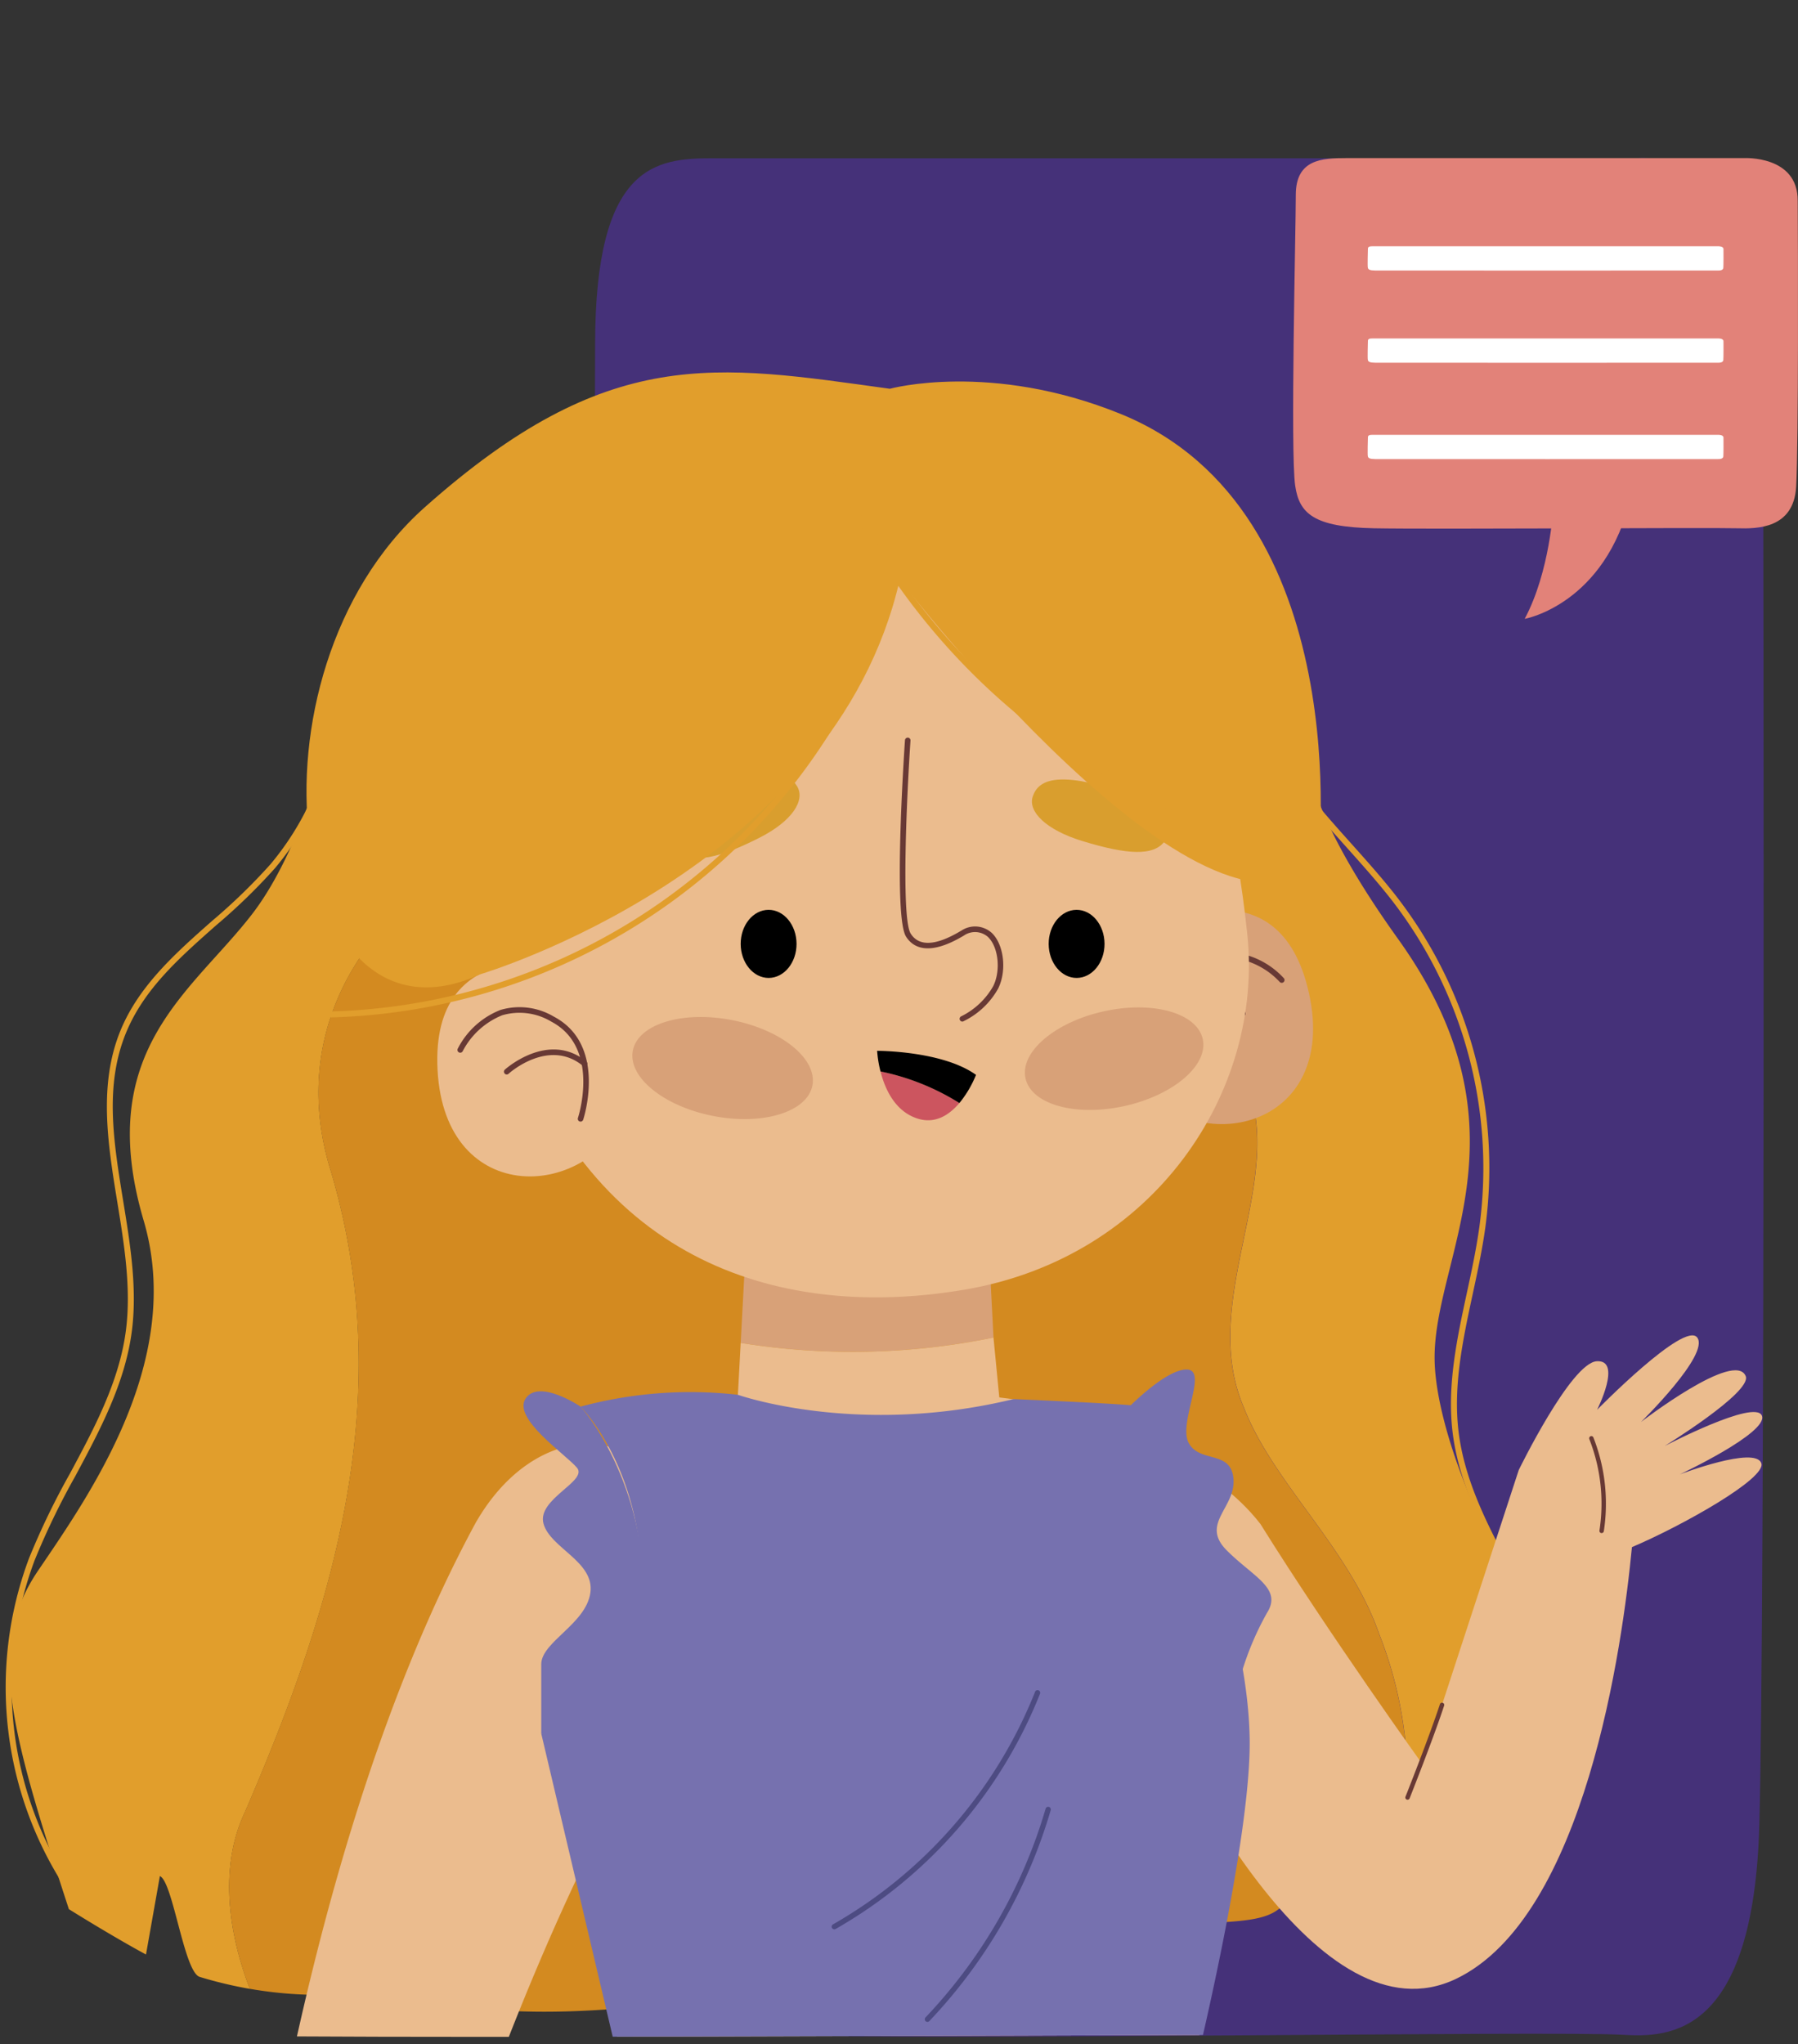 <svg xmlns="http://www.w3.org/2000/svg" xmlns:xlink="http://www.w3.org/1999/xlink" width="190" height="216" viewBox="0 0 190 216">
  <rect x="0" y="0" width="190" height="216" fill="#333333" stroke="none"/>
  <defs>
    <clipPath id="clip-path">
      <rect id="Rectángulo_417886" data-name="Rectángulo 417886" width="190" height="216" transform="translate(0 25)" fill="#fff" stroke="#707070" stroke-width="1"/>
    </clipPath>
    <clipPath id="clip-path-2">
      <path id="Trazado_1077304" data-name="Trazado 1077304" d="M214.318,246.922c-1.8,0-152-.072-161.008-.072s-18.621.6-18.621,18.62-2.034,130.222-.228,147.211c1.5,14.115,6.835,20.975,29.06,21.575s136.99-.351,148.394.072c7.208.267,20.724.267,21.624-21.024.917-21.679.671-125.239.576-144.76C234.211,245.419,214.318,246.922,214.318,246.922Z" transform="translate(-33.714 -246.85)"/>
    </clipPath>
  </defs>
  <g id="Enmascarar_grupo_1098876" data-name="Enmascarar grupo 1098876" transform="translate(0 -25)" clip-path="url(#clip-path)">
    <g id="Grupo_1208751" data-name="Grupo 1208751" transform="translate(-10.505 41.702)">
      <path id="Trazado_1077251" data-name="Trazado 1077251" d="M144.569,246.852H46.788c-6.011,0-12.423.635-12.423,19.7s-1.357,137.79-.152,155.767c1,14.936,4.56,22.194,19.388,22.829s81.757-.446,89.366,0c4.809.283,13.825.283,14.427-22.246.612-22.939.448-132.517.384-153.173C157.841,245.262,144.569,246.852,144.569,246.852Z" transform="translate(39.027 -246.831)" fill="#453179"/>
      <g id="Grupo_1208748" data-name="Grupo 1208748" transform="translate(0 10.925)">
        <g id="Grupo_1208747" data-name="Grupo 1208747" clip-path="url(#clip-path-2)">
          <g id="Grupo_1208742" data-name="Grupo 1208742" transform="translate(11.101 11.727)">
            <g id="Grupo_1208716" data-name="Grupo 1208716" transform="translate(131.238 31.57)">
              <path id="Trazado_1077252" data-name="Trazado 1077252" d="M198.409,414.848l-.305-.554c5.037-2.773,6.781-9.119,6.276-14.177-.568-5.679-3.388-10.884-5.875-15.475-2.683-4.953-5.439-10.044-6.128-15.65-.612-4.967.461-9.95,1.5-14.77.5-2.3,1.007-4.673,1.328-7.014a46.226,46.226,0,0,0-9.225-34.44c-1.479-1.906-3.168-3.791-4.8-5.617-4.951-5.532-10.071-11.252-10.472-18.6l.63-.034c.391,7.124,5.435,12.76,10.313,18.211,1.641,1.833,3.337,3.728,4.829,5.65a46.859,46.859,0,0,1,9.352,34.913c-.325,2.364-.84,4.752-1.337,7.06-1.027,4.768-2.088,9.7-1.489,14.56.674,5.486,3.4,10.525,6.041,15.4,2.531,4.673,5.382,9.937,5.963,15.741C205.533,405.319,203.7,411.934,198.409,414.848Z" transform="translate(-170.705 -288.521)" fill="#e19e2c"/>
            </g>
            <path id="Trazado_1077253" data-name="Trazado 1077253" d="M203.835,385.014c-4.907-8.124-8.36-17.906-8.449-23.778-.165-10.878,10.646-24.224-3.858-44.463-10.462-14.6-9.566-19.883-9.566-19.883L80.025,289.8s-3.2,16.042-9.591,24.333-16.765,14.415-11.467,32.389c4.348,14.748-5.692,28.941-11.159,37-5.386,7.935-3.1,16.318,3.257,35.768,0,0,4.5,2.818,8.148,4.792l1.469-8.29c1.388.6,2.55,10.149,4.209,10.655a43.641,43.641,0,0,0,5.3,1.265c-2.508-6.549-3.093-13.291-.5-18.722,9.589-22.186,16.2-44.328,8.89-68.261-5.235-17.955,8.444-32.188,23.284-35.419,20.778-4.322,37.828,7.442,55.811,15.183,5.984,1.913,13.953,3.8,17.02,9.761,6.121,10.928-4.6,24.114.547,36.059,3.1,7.968,11.143,14.859,14.257,23.828,3.572,8.965,3.817,18.459,1.722,27.806l.315.621a18.787,18.787,0,0,0,16.964-5.426C210.21,411.365,212.436,399.252,203.835,385.014Z" transform="translate(-44.382 -256.9)" fill="#e19e2c"/>
            <path id="Trazado_1077254" data-name="Trazado 1077254" d="M188.616,389.589c-3.113-8.97-11.158-15.861-14.257-23.828-5.143-11.945,5.574-25.131-.547-36.059-3.068-5.965-11.037-7.848-17.02-9.761-17.983-7.742-35.033-19.506-55.811-15.183-14.838,3.23-28.517,17.464-23.284,35.419,7.311,23.934.7,46.075-8.89,68.261-2.588,5.431-2,12.173.5,18.722a43.231,43.231,0,0,0,10.132.557L82,409.735l4.8,17.919s10.3,5.675,46.885-2.459,42.98-2.188,45.8-8.416-4.094-28.828-4.094-28.828L190.338,417.4C192.434,408.048,192.188,398.553,188.616,389.589Z" transform="translate(-43.51 -256.353)" fill="#d38a20"/>
            <path id="Trazado_1077255" data-name="Trazado 1077255" d="M145.869,356.622l-.457-8.8-25.828,1.328-.43,8.039A74.258,74.258,0,0,0,145.869,356.622Z" transform="translate(-41.479 -254.636)" fill="#d8a178"/>
            <path id="Trazado_1077256" data-name="Trazado 1077256" d="M166.035,365.095l-19.052-2.477-.613-6.326a74.234,74.234,0,0,1-26.716.568l-.293,5.479s-8.615,3.626-11.689,4.385c.091,13.987-2.43,52.352-.834,66.446l60.96-.161s1.8-16.649,2.518-22.606C172.615,391.258,166.035,365.095,166.035,365.095Z" transform="translate(-41.981 -254.305)" fill="#ebbc8e"/>
            <path id="Trazado_1077257" data-name="Trazado 1077257" d="M108.374,333.6l-6.048-15.074s-14.776-3.7-14,10.984S104.525,343.343,108.374,333.6Z" transform="translate(-42.684 -255.796)" fill="#ebbc8e"/>
            <path id="Trazado_1077258" data-name="Trazado 1077258" d="M159.4,330.9l1.821-16.14s13.259-7.5,16.419,6.865S165.7,339.266,159.4,330.9Z" transform="translate(-39.909 -256.003)" fill="#d8a178"/>
            <g id="Grupo_1208717" data-name="Grupo 1208717" transform="translate(122.266 61.266)">
              <path id="Trazado_1077259" data-name="Trazado 1077259" d="M164.383,330.739a.293.293,0,0,0,.2-.454c-.044-.065-4.307-6.511.009-10.563A6.519,6.519,0,0,1,169.4,317.7a8.134,8.134,0,0,1,5.039,2.546.295.295,0,0,0,.443-.389,8.574,8.574,0,0,0-5.448-2.746,7.084,7.084,0,0,0-5.245,2.184c-4.683,4.4-.141,11.253-.1,11.321A.294.294,0,0,0,164.383,330.739Z" transform="translate(-162.07 -317.101)" fill="#683935"/>
            </g>
            <g id="Grupo_1208718" data-name="Grupo 1208718" transform="translate(122.282 66.576)">
              <path id="Trazado_1077260" data-name="Trazado 1077260" d="M170.583,323.664a.294.294,0,0,0,.086-.553c-.054-.028-5.52-2.768-8.529,1.457a.294.294,0,1,0,.479.342c2.715-3.812,7.73-1.3,7.78-1.274A.294.294,0,0,0,170.583,323.664Z" transform="translate(-162.085 -322.211)" fill="#683935"/>
            </g>
            <path id="Trazado_1077261" data-name="Trazado 1077261" d="M164.5,282.1s7.053,13.948,9.25,35.154c1.714,16.546-9.818,34.109-29.882,37.514-18.859,3.2-39.376-2.4-48.054-28.417s-2.492-48.092,21.06-56.513S157.858,266.088,164.5,282.1Z" transform="translate(-42.536 -257.841)" fill="#ebbc8e"/>
            <path id="Trazado_1077262" data-name="Trazado 1077262" d="M127.164,330.933c-.544,2.8-5.236,4.24-10.477,3.22s-9.048-4.117-8.5-6.915,5.236-4.24,10.477-3.22S127.71,328.135,127.164,330.933Z" transform="translate(-41.91 -255.578)" fill="#d8a178"/>
            <path id="Trazado_1077263" data-name="Trazado 1077263" d="M166.852,326.055c.613,2.762-3.082,5.932-8.253,7.081s-9.861-.158-10.476-2.92,3.082-5.932,8.253-7.081S166.238,323.294,166.852,326.055Z" transform="translate(-40.351 -255.616)" fill="#d8a178"/>
            <path id="Trazado_1077264" data-name="Trazado 1077264" d="M112.766,307.066s-2.936-2.592,3.244-5.867,8.358-2.565,9.367-.942c.921,1.481-.489,3.71-4,5.479C117.169,307.859,114.361,308.556,112.766,307.066Z" transform="translate(-41.756 -256.546)" fill="#d99e2e"/>
            <path id="Trazado_1077265" data-name="Trazado 1077265" d="M162.845,306s2.2-2.98-4.645-5.2-8.776-1.187-9.344.549c-.518,1.583,1.419,3.53,5.279,4.7C158.767,307.461,161.674,307.7,162.845,306Z" transform="translate(-40.323 -256.52)" fill="#d99e2e"/>
            <path id="Trazado_1077266" data-name="Trazado 1077266" d="M156.38,316.381c.006,1.987-1.309,3.6-2.939,3.608s-2.957-1.6-2.963-3.588,1.309-3.6,2.939-3.608S156.372,314.393,156.38,316.381Z" transform="translate(-40.257 -256.003)"/>
            <path id="Trazado_1077267" data-name="Trazado 1077267" d="M125.056,316.381c.007,1.987-1.309,3.6-2.939,3.608s-2.957-1.6-2.963-3.588,1.309-3.6,2.939-3.608S125.048,314.393,125.056,316.381Z" transform="translate(-41.479 -256.003)"/>
            <g id="Grupo_1208719" data-name="Grupo 1208719" transform="translate(47.744 67.064)">
              <path id="Trazado_1077268" data-name="Trazado 1077268" d="M103.389,334.784a.294.294,0,0,1-.309-.387c.025-.074,2.42-7.422-2.819-10.18a6.521,6.521,0,0,0-5.174-.673,8.127,8.127,0,0,0-4.18,3.795.294.294,0,0,1-.53-.256,8.576,8.576,0,0,1,4.522-4.1,7.086,7.086,0,0,1,5.637.71c5.684,2.993,3.129,10.81,3.1,10.889A.3.3,0,0,1,103.389,334.784Z" transform="translate(-90.348 -322.681)" fill="#683935"/>
            </g>
            <g id="Grupo_1208720" data-name="Grupo 1208720" transform="translate(52.654 71.546)">
              <path id="Trazado_1077269" data-name="Trazado 1077269" d="M95.4,329.636a.292.292,0,0,1-.247-.094.3.3,0,0,1,.018-.417c.045-.042,4.586-4.136,8.609-.865a.294.294,0,0,1-.371.457c-3.63-2.953-7.8.8-7.84.841A.288.288,0,0,1,95.4,329.636Z" transform="translate(-95.073 -326.995)" fill="#683935"/>
            </g>
            <g id="Grupo_1208721" data-name="Grupo 1208721" transform="translate(94.491 38.597)">
              <path id="Trazado_1077270" data-name="Trazado 1077270" d="M141.952,325.286a.292.292,0,0,1-.123-.558,7.893,7.893,0,0,0,3.385-3.2c.807-1.645.547-4.11-.548-5.173a2.06,2.06,0,0,0-2.573-.148c-.032.017-.084.048-.153.087-3.588,2.1-5.212,1.167-5.943.015-1.342-2.115-.243-18.856-.114-20.759a.3.3,0,0,1,.312-.271.291.291,0,0,1,.271.312c-.349,5.115-1.024,18.751.024,20.4.863,1.36,2.6,1.294,5.156-.206.079-.046.138-.081.176-.1a2.629,2.629,0,0,1,3.251.245c1.275,1.24,1.586,3.972.665,5.849a8.347,8.347,0,0,1-3.667,3.469A.274.274,0,0,1,141.952,325.286Z" transform="translate(-135.339 -295.284)" fill="#683935"/>
            </g>
            <g id="Grupo_1208722" data-name="Grupo 1208722" transform="translate(92.095 71.689)">
              <path id="Trazado_1077271" data-name="Trazado 1077271" d="M137.264,334.2c1.908.623,3.4-.4,4.446-1.635a25.247,25.247,0,0,0-8.336-3.34C133.832,331.034,134.876,333.424,137.264,334.2Z" transform="translate(-133.02 -327.05)" fill="#cc555f"/>
              <path id="Trazado_1077272" data-name="Trazado 1077272" d="M133.033,327.132a12.047,12.047,0,0,0,.354,2.178,25.246,25.246,0,0,1,8.336,3.34,11.468,11.468,0,0,0,1.757-2.978C139.919,327.109,133.033,327.132,133.033,327.132Z" transform="translate(-133.033 -327.132)"/>
            </g>
            <path id="Trazado_1077273" data-name="Trazado 1077273" d="M93.343,321.74s37.306-11.042,44.343-41.691c0,0,32.471,42.036,44.222,29.763,0,0,4.243-37.066-20.86-47.281-13.771-5.6-24.408-2.667-24.408-2.667-18.493-2.55-29.731-4.741-49.135,12.511C67.527,290.137,72.951,331.125,93.343,321.74Z" transform="translate(-43.203 -258.136)" fill="#e19e2c"/>
            <g id="Grupo_1208723" data-name="Grupo 1208723" transform="translate(0 30.036)">
              <path id="Trazado_1077274" data-name="Trazado 1077274" d="M51.226,417.939a38.86,38.86,0,0,1-4.358-35.618,78.78,78.78,0,0,1,4.333-8.97c2.554-4.761,5.194-9.685,5.9-15.065.587-4.458-.171-9.116-.906-13.621-.993-6.1-2.02-12.405.358-18.159,1.955-4.729,5.871-8.19,9.658-11.537a61.842,61.842,0,0,0,6.164-5.979,29.781,29.781,0,0,0,6.844-21.883l.628-.063A30.427,30.427,0,0,1,72.857,309.4a62.256,62.256,0,0,1-6.226,6.041c-3.9,3.452-7.592,6.712-9.492,11.306-2.31,5.589-1.343,11.528-.319,17.816.741,4.55,1.507,9.254.908,13.8-.723,5.494-3.391,10.469-5.971,15.281a78.4,78.4,0,0,0-4.3,8.9,38.223,38.223,0,0,0,4.286,35.033Z" transform="translate(-44.398 -287.044)" fill="#e19e2c"/>
            </g>
            <g id="Grupo_1208724" data-name="Grupo 1208724" transform="translate(30.751 12.377)">
              <path id="Trazado_1077275" data-name="Trazado 1077275" d="M75.777,325.855c-.6,0-1.189-.008-1.784-.026l.018-.631a63.742,63.742,0,0,0,65.008-55.151l.627.084a64.374,64.374,0,0,1-63.868,55.723Z" transform="translate(-73.993 -270.048)" fill="#e19e2c"/>
            </g>
            <g id="Grupo_1208725" data-name="Grupo 1208725" transform="translate(85.01 4.024)">
              <path id="Trazado_1077276" data-name="Trazado 1077276" d="M177.26,308.626A70.909,70.909,0,0,1,126.214,262.2l.6-.2a70.266,70.266,0,0,0,50.583,46Z" transform="translate(-126.214 -262.009)" fill="#e19e2c"/>
            </g>
            <g id="Grupo_1208737" data-name="Grupo 1208737" transform="translate(46.811 178.657)">
              <g id="Grupo_1208726" data-name="Grupo 1208726" transform="translate(51.811 43.408)">
                <path id="Trazado_1077277" data-name="Trazado 1077277" d="M156.155,621.5l-16.84-140.21,32.463-9.429s11.051,104.917,4.647,144.939c0,0,31.213,11.678,31.019,17.572s-36.188,1.033-36.188,1.033S149.16,640.653,156.155,621.5Z" transform="translate(-139.315 -471.859)" fill="#ebbc8e"/>
              </g>
              <g id="Grupo_1208727" data-name="Grupo 1208727" transform="translate(0.546 42.325)">
                <path id="Trazado_1077278" data-name="Trazado 1077278" d="M94.266,625.124s-3.581-69.37-4.29-148.852c-.106-11.843,43.612-.716,43.612-.716S120.939,580.4,114.535,620.422c0,0,30.183,11.411,29.991,17.305s-35.158,1.3-35.158,1.3S87.27,644.278,94.266,625.124Z" transform="translate(-89.976 -470.816)" fill="#ebbc8e"/>
              </g>
              <g id="Grupo_1208736" data-name="Grupo 1208736">
                <path id="Trazado_1077279" data-name="Trazado 1077279" d="M169.131,430.289s12.621,45.639,11.037,70.362c-.613,9.556.557,112.01.557,112.01s-8.308,2.4-26.389-.862L139.277,484.686h0L117.934,615.053s-17.843,3.01-25.167-2.044c0,0-4.93-69.047-2.77-135.149.7-21.3,11.9-40.725,18.175-47.732Z" transform="translate(-89.45 -430.08)" fill="#42354c"/>
                <g id="Grupo_1208728" data-name="Grupo 1208728" transform="translate(29.421 52.362)">
                  <path id="Trazado_1077280" data-name="Trazado 1077280" d="M118.083,485.547a.317.317,0,0,1-.006-.635c14.789-.309,35.856-4.39,36.067-4.43a.317.317,0,1,1,.121.623c-.212.042-21.332,4.132-36.175,4.442Z" transform="translate(-117.766 -480.477)" fill="#2f2537"/>
                </g>
                <g id="Grupo_1208729" data-name="Grupo 1208729" transform="translate(3.445)">
                  <path id="Trazado_1077281" data-name="Trazado 1077281" d="M94.168,615.387c-.014,0,.243-3.666.229-3.667-.449-.007-.943,3.654-1.191-19.018-.234-21.355-.364-57.136-.389-106.352-.02-.283-1.786-30.62,17.36-56.142a.321.321,0,0,1,.445-.064.318.318,0,0,1,.063.445c-19,25.329-17.253,55.44-17.233,55.74.044,88.024.416,116.971.733,125.464a.282.282,0,0,1,.213-.073.318.318,0,0,1,.307.327C94.592,615.258,94.48,615.387,94.168,615.387Z" transform="translate(-92.766 -430.082)" fill="#2f2537"/>
                </g>
                <g id="Grupo_1208730" data-name="Grupo 1208730" transform="translate(51.424 54.71)">
                  <path id="Trazado_1077282" data-name="Trazado 1077282" d="M155.007,608.676a.317.317,0,0,1-.317-.307L138.942,483.064a.318.318,0,0,1,.307-.328.314.314,0,0,1,.328.307l15.749,125.305a.316.316,0,0,1-.307.327Z" transform="translate(-138.942 -482.736)" fill="#2f2537"/>
                </g>
                <g id="Grupo_1208731" data-name="Grupo 1208731" transform="translate(51.027 1.034)">
                  <path id="Trazado_1077283" data-name="Trazado 1077283" d="M138.877,474.442h-.01a.318.318,0,0,1-.307-.328l1.4-42.73a.3.3,0,0,1,.328-.307.317.317,0,0,1,.307.327l-1.4,42.73A.319.319,0,0,1,138.877,474.442Z" transform="translate(-138.56 -431.077)" fill="#2f2537"/>
                </g>
                <g id="Grupo_1208732" data-name="Grupo 1208732" transform="translate(8.073 0.121)">
                  <path id="Trazado_1077284" data-name="Trazado 1077284" d="M97.537,459.843a.317.317,0,0,1-.155-.594c5.917-3.307,15.56-14.037,16.242-28.747a.334.334,0,0,1,.331-.3.318.318,0,0,1,.3.331c-.694,14.968-10.53,25.9-16.566,29.273A.311.311,0,0,1,97.537,459.843Z" transform="translate(-97.219 -430.198)" fill="#2f2537"/>
                </g>
                <g id="Grupo_1208733" data-name="Grupo 1208733" transform="translate(74.441 0.763)">
                  <path id="Trazado_1077285" data-name="Trazado 1077285" d="M173.1,457.047a.239.239,0,0,1-.054-.005c-1.9-.326-4.1-2.147-6.185-5.126-3.542-5.061-6.767-13.742-5.477-20.841a.323.323,0,0,1,.369-.257.318.318,0,0,1,.256.369c-1.257,6.92,1.9,15.407,5.373,20.365,1.958,2.8,3.1,4.731,4.807,5.024.174.03,1.255.032,1.225.206A.319.319,0,0,1,173.1,457.047Z" transform="translate(-161.095 -430.815)" fill="#2f2537"/>
                </g>
                <g id="Grupo_1208734" data-name="Grupo 1208734" transform="translate(45.998 0.83)">
                  <path id="Trazado_1077286" data-name="Trazado 1077286" d="M139.223,469.643h-.01c-.177-.006-4.345-.238-5.094-8.671-.726-8.171-.238-29.568-.233-29.783a.317.317,0,0,1,.317-.31h.007a.317.317,0,0,1,.31.325c-.005.214-.494,21.576.231,29.711.7,7.825,4.447,8.09,4.484,8.092a.318.318,0,0,1,.3.329A.314.314,0,0,1,139.223,469.643Z" transform="translate(-133.72 -430.88)" fill="#2f2537"/>
                </g>
                <g id="Grupo_1208735" data-name="Grupo 1208735" transform="translate(14.958 4.18)">
                  <path id="Trazado_1077287" data-name="Trazado 1077287" d="M138.071,436.825a274.9,274.9,0,0,1-33.946-2.089.318.318,0,0,1-.275-.354.325.325,0,0,1,.354-.276c36.489,4.569,64.638.219,64.92.174a.318.318,0,1,1,.1.628A223.23,223.23,0,0,1,138.071,436.825Z" transform="translate(-103.847 -434.105)" fill="#2f2537"/>
                </g>
                <path id="Trazado_1077288" data-name="Trazado 1077288" d="M135.23,433.2a1.98,1.98,0,1,0,2.044-1.914A1.981,1.981,0,0,0,135.23,433.2Z" transform="translate(-87.663 -430.035)" fill="#2f2537"/>
              </g>
            </g>
            <path id="Trazado_1077289" data-name="Trazado 1077289" d="M150.081,364.651c8.986,1.632,17.812,4.934,22.787,11.351C180.275,387.866,190,401.4,190,401.4l10.167-31.1s5.509-11.315,8.239-11.495.039,5.131.039,5.131,9.239-9.432,10.583-7.635-5.938,8.919-5.938,8.919,9.99-7.7,11.072-4.811c.57,1.725-8.582,7.356-8.582,7.356s9.565-5,10.28-3.207-8.67,6.2-8.67,6.2,8.006-3.058,8.614-1.163c.515,1.6-8.331,6.579-13.677,8.853-.978,10.238-4.914,39.061-18.581,45.617-14.472,6.941-28.956-22.2-32.557-30.088" transform="translate(-40.272 -254.314)" fill="#ebbc8e"/>
            <g id="Grupo_1208738" data-name="Grupo 1208738" transform="translate(147.908 140.573)">
              <path id="Trazado_1077290" data-name="Trazado 1077290" d="M186.984,403.682a.238.238,0,0,1-.087-.018.234.234,0,0,1-.131-.306c.025-.061,2.506-6.31,3.637-9.768a.235.235,0,1,1,.447.146c-1.135,3.471-3.622,9.734-3.647,9.8A.234.234,0,0,1,186.984,403.682Z" transform="translate(-186.748 -393.429)" fill="#683935"/>
            </g>
            <path id="Trazado_1077291" data-name="Trazado 1077291" d="M158.144,364.024s4.248-4.483,6.607-4.483-.943,5.664.236,7.788,4.483.708,4.719,3.776-3.54,4.719-.708,7.552,5.9,4.012,4.248,6.607a31.119,31.119,0,0,0-2.831,6.843Z" transform="translate(-39.957 -254.178)" fill="#7671af"/>
            <path id="Trazado_1077292" data-name="Trazado 1077292" d="M112.886,371.546l8.287,13.079s-12.28,12.312-26.695,51.165C89.05,450.424,83.19,471.473,83.19,471.473s5.512,10.1,3.828,12.674-4.634-3.433-4.634-3.433,2.224,14.674-.3,14.665-3.994-11.364-3.994-11.364.155,14.174-3.166,13.2c-1.935-.654-.8-12.681-.8-12.681s-1.98,11.97-4.072,11.4.3-11.976.3-11.976-2.668,9.257-4.781,8.522.381-16.367,2.139-21.126c0,0,4.748-57.446,25.547-95.881,4.184-7.319,10.342-9.276,14.329-8.009h0A9.762,9.762,0,0,1,112.886,371.546Z" transform="translate(-43.603 -253.883)" fill="#ebbc8e"/>
            <path id="Trazado_1077293" data-name="Trazado 1077293" d="M119.651,362.123s12.608,4.466,29.126.455c0,0,9.793.414,12.388.649s12.33,19.823,12.566,35.278c.161,10.512-5.644,34.287-5.644,34.287s-42.317,4.759-60.96.161l-8.259-35.038s10.147-.826,10.619-14.276-6.46-20.264-6.46-20.264A44.547,44.547,0,0,1,119.651,362.123Z" transform="translate(-42.271 -254.088)" fill="#7671af"/>
            <g id="Grupo_1208739" data-name="Grupo 1208739" transform="translate(87.29 139.234)">
              <path id="Trazado_1077294" data-name="Trazado 1077294" d="M128.689,417.427a.281.281,0,0,1-.139-.525,49.314,49.314,0,0,0,21.356-24.586.281.281,0,0,1,.522.207,49.882,49.882,0,0,1-21.6,24.866A.283.283,0,0,1,128.689,417.427Z" transform="translate(-128.408 -392.14)" fill="#4d4b82"/>
            </g>
            <g id="Grupo_1208740" data-name="Grupo 1208740" transform="translate(97.125 151.572)">
              <path id="Trazado_1077295" data-name="Trazado 1077295" d="M138.154,426.746a.28.28,0,0,1-.2-.473,54.08,54.08,0,0,0,12.691-22.057.28.28,0,1,1,.538.157,54.645,54.645,0,0,1-12.825,22.286A.277.277,0,0,1,138.154,426.746Z" transform="translate(-137.873 -404.015)" fill="#4d4b82"/>
            </g>
            <path id="Trazado_1077296" data-name="Trazado 1077296" d="M103.1,363.378s-4.4-2.979-5.811-.855,4.248,5.9,5.428,7.315-4.248,3.3-3.54,5.9,5.428,4.012,4.955,7.315-5.191,5.191-5.191,7.552v7.315s10.383.236,10.855-13.214S103.1,363.378,103.1,363.378Z" transform="translate(-42.342 -254.092)" fill="#7671af"/>
            <g id="Grupo_1208741" data-name="Grupo 1208741" transform="translate(167.339 112.392)">
              <path id="Trazado_1077297" data-name="Trazado 1077297" d="M206.77,376.563a.211.211,0,0,1-.036,0,.235.235,0,0,1-.2-.268,18.673,18.673,0,0,0-1.072-9.665.236.236,0,0,1,.133-.3.233.233,0,0,1,.3.132,19.148,19.148,0,0,1,1.1,9.908A.237.237,0,0,1,206.77,376.563Z" transform="translate(-205.45 -366.306)" fill="#683935"/>
            </g>
          </g>
          <g id="Grupo_1208744" data-name="Grupo 1208744" transform="translate(120.631 288.069)">
            <g id="Grupo_1208743" data-name="Grupo 1208743" transform="translate(0 9.395)">
              <path id="Trazado_1077298" data-name="Trazado 1077298" d="M149.813,533.139a28.64,28.64,0,0,0,.387,3.034s5.621,1.923,20.921,1.923c17.1,0,19.288-2.178,19.288-2.178a5.373,5.373,0,0,0-.246-2.038A94.673,94.673,0,0,1,149.813,533.139Z" transform="translate(-149.813 -533.139)" fill="#3b3843"/>
            </g>
            <path id="Trazado_1077299" data-name="Trazado 1077299" d="M163.092,536.777s2.72-9.218,6.509-12.68l3.956,1.542s-4.448,6.181-4.842,11.32Z" transform="translate(-149.295 -524.097)" fill="#3b3843"/>
            <path id="Trazado_1077300" data-name="Trazado 1077300" d="M172.2,536.665s1.186-6.227,4.973-9.689l3.638,1.516a16.253,16.253,0,0,0-2.988,8.355Z" transform="translate(-148.939 -523.985)" fill="#3b3843"/>
          </g>
          <g id="Grupo_1208746" data-name="Grupo 1208746" transform="translate(72.313 290.724)">
            <g id="Grupo_1208745" data-name="Grupo 1208745" transform="translate(0 9.396)">
              <path id="Trazado_1077301" data-name="Trazado 1077301" d="M103.31,535.695a28.631,28.631,0,0,0,.387,3.034s5.621,1.923,20.921,1.923c17.1,0,19.288-2.178,19.288-2.178a5.373,5.373,0,0,0-.246-2.038A94.707,94.707,0,0,1,103.31,535.695Z" transform="translate(-103.31 -535.695)" fill="#3b3843"/>
            </g>
            <path id="Trazado_1077302" data-name="Trazado 1077302" d="M116.589,539.332s2.72-9.218,6.509-12.68l3.956,1.542s-4.448,6.181-4.842,11.32Z" transform="translate(-102.792 -526.652)" fill="#3b3843"/>
            <path id="Trazado_1077303" data-name="Trazado 1077303" d="M125.7,539.22s1.186-6.227,4.974-9.689l3.638,1.516a16.253,16.253,0,0,0-2.988,8.355Z" transform="translate(-102.436 -526.54)" fill="#3b3843"/>
          </g>
        </g>
      </g>
      <g id="Grupo_1208750" data-name="Grupo 1208750" transform="translate(147.156)">
        <path id="Trazado_1077305" data-name="Trazado 1077305" d="M237.752,266.263H195.728c-2.584,0-5.339.126-5.339,3.887s-.583,27.183-.065,30.73c.43,2.947,1.959,4.379,8.332,4.5s35.137-.088,38.407,0c2.067.056,5.942.056,6.2-4.389.263-4.526.192-26.143.165-30.218C243.456,265.95,237.752,266.263,237.752,266.263Z" transform="translate(-190.109 -266.259)" fill="#e28279"/>
        <path id="Trazado_1077306" data-name="Trazado 1077306" d="M220.6,307.616s-.335,6.705-3.017,11.734c0,0,8.55-1.509,11.232-12.908Z" transform="translate(-193.115 -270.656)" fill="#e28279"/>
        <g id="Grupo_1208749" data-name="Grupo 1208749" transform="translate(7.874 9.32)">
          <path id="Trazado_1077307" data-name="Trazado 1077307" d="M236,276.726H199.493c-.249,0-.516.008-.516.255s-.056,1.781-.006,2.014c.042.193.19.287.805.295s35.842,0,36.159,0c.2,0,.574,0,.6-.288s.019-1.713.016-1.98C236.551,276.705,236,276.726,236,276.726Z" transform="translate(-198.951 -276.725)" fill="#fff"/>
          <path id="Trazado_1077308" data-name="Trazado 1077308" d="M236,287.666H199.493c-.249,0-.516.008-.516.255s-.056,1.781-.006,2.014c.042.193.19.287.805.295s35.842,0,36.159,0c.2,0,.574,0,.6-.288s.019-1.713.016-1.98C236.551,287.645,236,287.666,236,287.666Z" transform="translate(-198.951 -277.922)" fill="#fff"/>
          <path id="Trazado_1077309" data-name="Trazado 1077309" d="M236,299.1H199.493c-.249,0-.516.008-.516.255s-.056,1.781-.006,2.014c.042.193.19.287.805.295s35.842,0,36.159,0c.2,0,.574,0,.6-.288s.019-1.713.016-1.98C236.551,299.079,236,299.1,236,299.1Z" transform="translate(-198.951 -279.173)" fill="#fff"/>
        </g>
      </g>
    </g>
  </g>
</svg>
